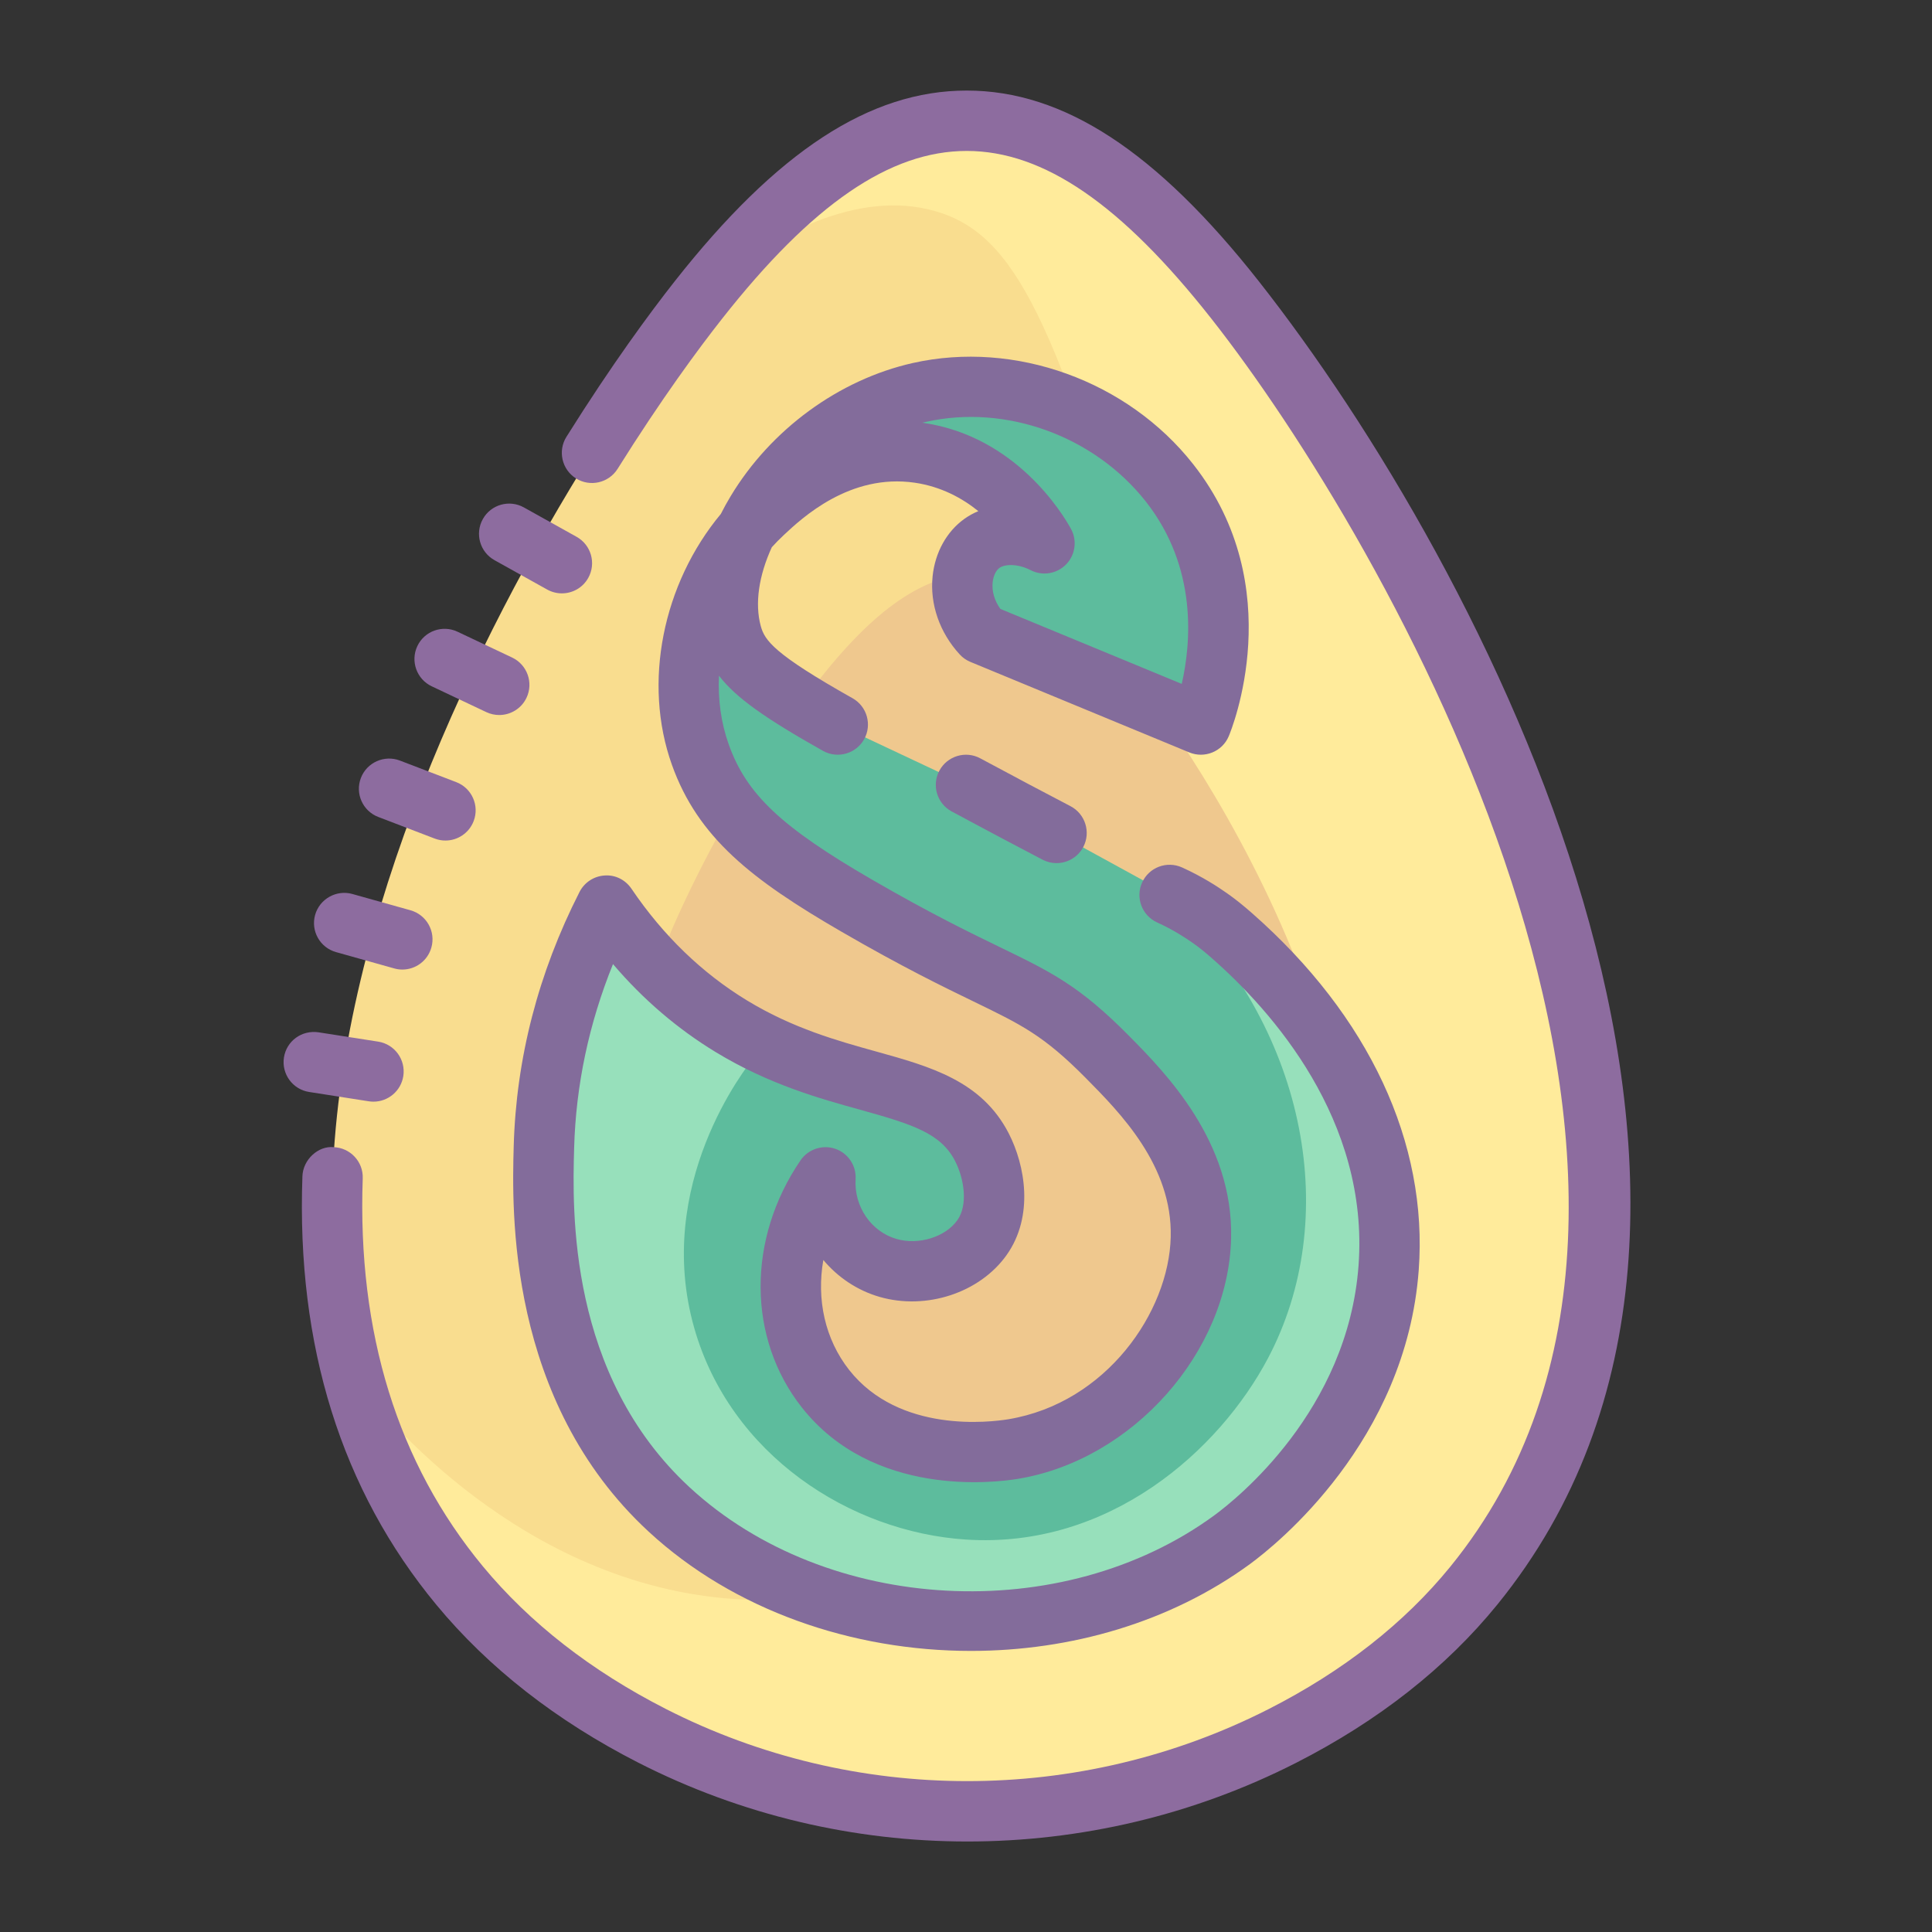 <svg xmlns="http://www.w3.org/2000/svg"  viewBox="0 0 64 64" width="64px" height="64px"><rect x="0" y="0" width="64" height="64" fill="#333333" stroke="none"/><path fill="#f9dd8f" d="M19.611,15c-3.872,6.178-8.286,15.339-8.594,24c-0.173,4.874,0.954,9.589,4.209,13.525 c0.826,0.999,2.773,3.137,6.37,4.973c6.532,3.335,14.351,3.335,20.886,0.006c3.598-1.833,5.518-3.967,6.341-4.979 C59.68,39.167,46.592,17.15,40.918,9.942C37.481,5.576,34.699,4,32.025,4s-5.457,1.576-8.893,5.942 C22.134,11.21,20.902,12.939,19.611,15z"/><path fill="#8d6c9f" d="M12.372,36.494c-0.051,0-0.103-0.004-0.155-0.012l-1.977-0.309 c-0.546-0.085-0.919-0.597-0.834-1.143c0.086-0.545,0.586-0.913,1.143-0.834l1.977,0.309c0.546,0.085,0.919,0.597,0.834,1.143 C13.282,36.142,12.856,36.494,12.372,36.494z"/><path fill="#8d6c9f" d="M13.329,32.118c-0.09,0-0.181-0.012-0.271-0.038l-1.926-0.54 c-0.532-0.149-0.843-0.701-0.693-1.233s0.708-0.84,1.232-0.693l1.926,0.54c0.532,0.149,0.843,0.701,0.693,1.233 C14.167,31.829,13.766,32.118,13.329,32.118z"/><path fill="#8d6c9f" d="M14.756,27.844c-0.119,0-0.24-0.021-0.357-0.066l-1.868-0.715 c-0.516-0.198-0.774-0.776-0.576-1.292c0.197-0.516,0.779-0.772,1.291-0.577l1.868,0.715c0.516,0.198,0.774,0.776,0.576,1.292 C15.537,27.599,15.158,27.844,14.756,27.844z"/><path fill="#8d6c9f" d="M16.537,23.686c-0.143,0-0.289-0.031-0.427-0.096l-1.808-0.855 c-0.499-0.236-0.713-0.833-0.477-1.332c0.235-0.499,0.832-0.713,1.332-0.476l1.808,0.855c0.499,0.236,0.713,0.833,0.477,1.332 C17.271,23.475,16.912,23.686,16.537,23.686z"/><path fill="#8d6c9f" d="M18.613,19.656c-0.165,0-0.332-0.041-0.486-0.126l-1.747-0.974 c-0.482-0.269-0.655-0.878-0.386-1.36c0.268-0.483,0.878-0.656,1.36-0.387l1.747,0.974c0.482,0.269,0.655,0.878,0.386,1.36 C19.305,19.471,18.964,19.656,18.613,19.656z"/><path fill="#ffeb9b" d="M48.82,52.52c-0.82,1.02-2.74,3.15-6.34,4.98c-0.891,0.453-11.058,5.516-20.88,0 c-6.398-3.593-8.885-9.56-9.6-11.5c0.946,1.168,5.739,6.85,13,7c8.431,0.174,15.123-6.595,17-13c0.756-2.58-0.819-8.088-4-19 c-3.015-10.341-4.346-13.227-7-14c-2.62-0.763-5.434,0.852-7.4,2.37C26.82,5.44,29.47,4,32.02,4c2.68,0,5.46,1.58,8.9,5.94 C46.59,17.15,59.68,39.17,48.82,52.52z"/><path fill="#8d6c9f" d="M32.043,61.002c-3.745,0-7.488-0.871-10.901-2.613c-2.714-1.386-4.964-3.145-6.686-5.227 c-3.146-3.802-4.639-8.579-4.438-14.198c0.019-0.552,0.526-1.014,1.034-0.963c0.553,0.02,0.984,0.482,0.964,1.034 c-0.182,5.115,1.157,9.439,3.98,12.852c1.548,1.871,3.584,3.46,6.055,4.721c6.252,3.191,13.721,3.191,19.977,0.006 c2.472-1.259,4.496-2.847,6.019-4.72c10.262-12.623-2.234-34.117-7.915-41.333C37.146,6.767,34.57,5,32.024,5 c-2.545,0-5.121,1.767-8.106,5.561c-0.772,0.98-1.999,2.639-3.459,4.97c-0.294,0.468-0.911,0.61-1.379,0.317 c-0.468-0.293-0.609-0.911-0.316-1.378c1.508-2.407,2.78-4.127,3.582-5.146C25.741,5.009,28.817,3,32.024,3 c3.208,0,6.284,2.009,9.68,6.323c7.406,9.409,18.587,30.678,7.896,43.832c-1.7,2.091-3.942,3.854-6.663,5.24 C39.525,60.133,35.783,61.002,32.043,61.002z"/><g><path fill="#efc88e" d="M25.074,25.482c-2.281,3.641-4.883,9.039-5.064,14.143c-0.102,2.872,0.562,5.65,2.481,7.97 c0.487,0.588,1.634,1.848,3.754,2.931c3.849,1.965,8.457,1.965,12.308,0.004c2.12-1.08,3.251-2.338,3.736-2.934 c6.398-7.872-1.315-20.846-4.658-25.094C35.605,19.929,33.966,19,32.39,19c-1.576,0-3.215,0.929-5.241,3.501 C26.561,23.249,25.835,24.268,25.074,25.482z"/></g><g><path fill="#5dbc9d" d="M27.751,24c-2.75-1.546-3.282-2.145-3.515-3c-0.773-2.831,2.084-7.07,6.218-8 c3.087-0.695,6.381,0.569,8.291,3c2.818,3.586,1.121,7.799,1.036,8c-2.418-1-4.836-2-7.254-3c-0.95-1.033-0.779-2.443,0-3 c0.534-0.382,1.359-0.367,2.073,0c-0.167-0.302-1.486-2.605-4.145-3c-2.631-0.391-4.531,1.39-5.182,2 c-2.182,2.046-3.02,5.35-2.073,8c0.705,1.973,2.057,3.191,5.182,5c5.182,3,5.855,2.538,8.291,5c1.178,1.191,3.177,3.211,3.109,6 c-0.075,3.091-2.658,6.411-6.218,7c-0.473,0.078-4.149,0.626-6.218-2c-1.511-1.917-1.544-4.739,0-7 c-0.085,1.391,0.798,2.632,2.073,3c1.155,0.333,2.469-0.102,3.109-1c0.631-0.886,0.437-2.151,0-3 c-1.234-2.398-4.535-1.722-8.291-4c-2.078-1.261-3.383-2.872-4.145-4c-0.839,1.648-1.975,4.437-2.073,8 c-0.056,2.052-0.223,7.961,4.145,12c4.857,4.49,13.257,4.955,18.654,1c0.55-0.403,4.781-3.607,5.182-9 c0.449-6.049-4.267-10.196-5.182-11c-0.268-0.235-0.498-0.421-0.743-0.592c-0.305-0.213-0.742-0.496-1.329-0.763L35,27.592 c-0.843-0.44-1.832-0.963-3-1.592c0,0,0,0,0,0L27.751,24z"/><path fill="#97e0bb" d="M46,42c-0.353,5.383-4.46,8.474-5.18,9c-5.4,3.95-13.8,3.49-18.66-1 c-4.656-4.301-4.209-10.772-4.14-12c0.178-3.145,1.225-5.577,1.98-7c1.667,1.333,3.333,2.667,5,4c-0.303,0.372-3.357,4.245-2,9 c1.193,4.181,5.142,6.748,9,7c4.76,0.311,8.395-2.967,10-6c2.439-4.61,1.301-10.763-3-15C43.588,32.595,46.311,37.262,46,42z"/></g><path fill="#836c9b" d="M32.165,54.689c-3.923,0-7.851-1.339-10.681-3.955c-4.699-4.344-4.524-10.676-4.467-12.757 c0.08-2.91,0.813-5.745,2.181-8.431c0.161-0.315,0.477-0.522,0.83-0.544c0.357-0.028,0.691,0.145,0.89,0.438 c1.049,1.55,2.339,2.797,3.836,3.706c1.522,0.923,2.984,1.329,4.275,1.688c1.795,0.499,3.49,0.97,4.386,2.709 c0.542,1.054,0.848,2.743-0.074,4.038c-0.889,1.245-2.654,1.826-4.201,1.381c-0.744-0.215-1.386-0.65-1.866-1.223 c-0.23,1.308,0.055,2.625,0.856,3.643c1.661,2.107,4.681,1.729,5.27,1.633c3.247-0.537,5.321-3.553,5.382-6.038 c0.058-2.363-1.674-4.114-2.82-5.272c-1.387-1.401-2.114-1.755-3.709-2.528c-0.998-0.484-2.365-1.147-4.372-2.31 c-2.981-1.726-4.761-3.118-5.622-5.529c-0.974-2.722-0.303-6.002,1.619-8.312c0.099-0.196,0.207-0.392,0.324-0.586 c1.331-2.213,3.587-3.863,6.033-4.414c3.385-0.761,7.12,0.587,9.296,3.358c3.203,4.076,1.256,8.808,1.172,9.007 c-0.214,0.506-0.798,0.742-1.303,0.535l-7.255-3c-0.135-0.056-0.256-0.14-0.354-0.248c-0.666-0.724-0.993-1.669-0.897-2.591 c0.082-0.787,0.465-1.479,1.052-1.899c0.144-0.103,0.299-0.188,0.462-0.256c-0.533-0.431-1.23-0.812-2.1-0.941 c-2.158-0.318-3.75,1.177-4.351,1.74c-0.136,0.127-0.266,0.26-0.39,0.397c-0.434,0.947-0.567,1.872-0.366,2.61 c0.129,0.472,0.422,0.919,3.041,2.392c0.481,0.271,0.652,0.88,0.382,1.362c-0.271,0.48-0.881,0.651-1.362,0.381 c-1.885-1.06-2.887-1.758-3.445-2.49c-0.037,0.781,0.066,1.558,0.325,2.282c0.589,1.648,1.741,2.734,4.741,4.471 c1.943,1.125,3.219,1.744,4.243,2.241c1.695,0.822,2.63,1.276,4.258,2.921c1.215,1.228,3.476,3.513,3.398,6.728 c-0.092,3.762-3.257,7.334-7.056,7.962c-0.782,0.13-4.809,0.624-7.166-2.367c-1.804-2.289-1.82-5.577-0.041-8.184 c0.254-0.371,0.728-0.526,1.15-0.382c0.426,0.146,0.701,0.559,0.674,1.007c-0.055,0.904,0.514,1.736,1.352,1.979 c0.731,0.214,1.62-0.06,2.018-0.62c0.356-0.499,0.232-1.365-0.075-1.962c-0.473-0.918-1.402-1.213-3.143-1.697 c-1.346-0.373-3.02-0.838-4.777-1.904c-1.273-0.773-2.417-1.752-3.412-2.921c-0.798,1.971-1.23,4.014-1.287,6.093 c-0.058,2.059-0.208,7.511,3.824,11.238c4.545,4.203,12.346,4.619,17.385,0.928c0.734-0.539,4.419-3.472,4.775-8.268 c0.358-4.829-2.881-8.447-4.844-10.174c-0.237-0.209-0.44-0.374-0.657-0.525c-0.247-0.172-0.64-0.431-1.171-0.672 c-0.502-0.229-0.725-0.821-0.496-1.324c0.228-0.502,0.816-0.725,1.324-0.497c0.68,0.309,1.175,0.635,1.488,0.854 c0.274,0.192,0.532,0.399,0.831,0.662c3.873,3.407,5.832,7.606,5.519,11.825c-0.421,5.671-4.729,9.102-5.587,9.732 C38.77,53.74,35.469,54.688,32.165,54.689z M33.139,20.171l6.008,2.484c0.305-1.335,0.536-3.843-1.188-6.038 c-1.711-2.176-4.641-3.237-7.284-2.642c-0.04,0.009-0.08,0.019-0.121,0.028c0.017,0.002,0.032,0.004,0.049,0.007 c3.052,0.454,4.595,3.001,4.873,3.507c0.212,0.385,0.147,0.864-0.159,1.179c-0.309,0.315-0.783,0.393-1.175,0.192 c-0.429-0.221-0.852-0.203-1.033-0.076c-0.117,0.084-0.204,0.267-0.226,0.478C32.852,19.587,32.943,19.899,33.139,20.171z"/><path fill="#836c9b" d="M34.999,28.592c-0.156,0-0.314-0.036-0.462-0.113c-0.846-0.442-1.839-0.967-3.011-1.598 c-0.486-0.262-0.669-0.868-0.407-1.354c0.263-0.486,0.87-0.668,1.354-0.406c1.164,0.626,2.149,1.147,2.989,1.585 c0.489,0.256,0.679,0.86,0.424,1.35C35.708,28.396,35.359,28.592,34.999,28.592z"/></svg>